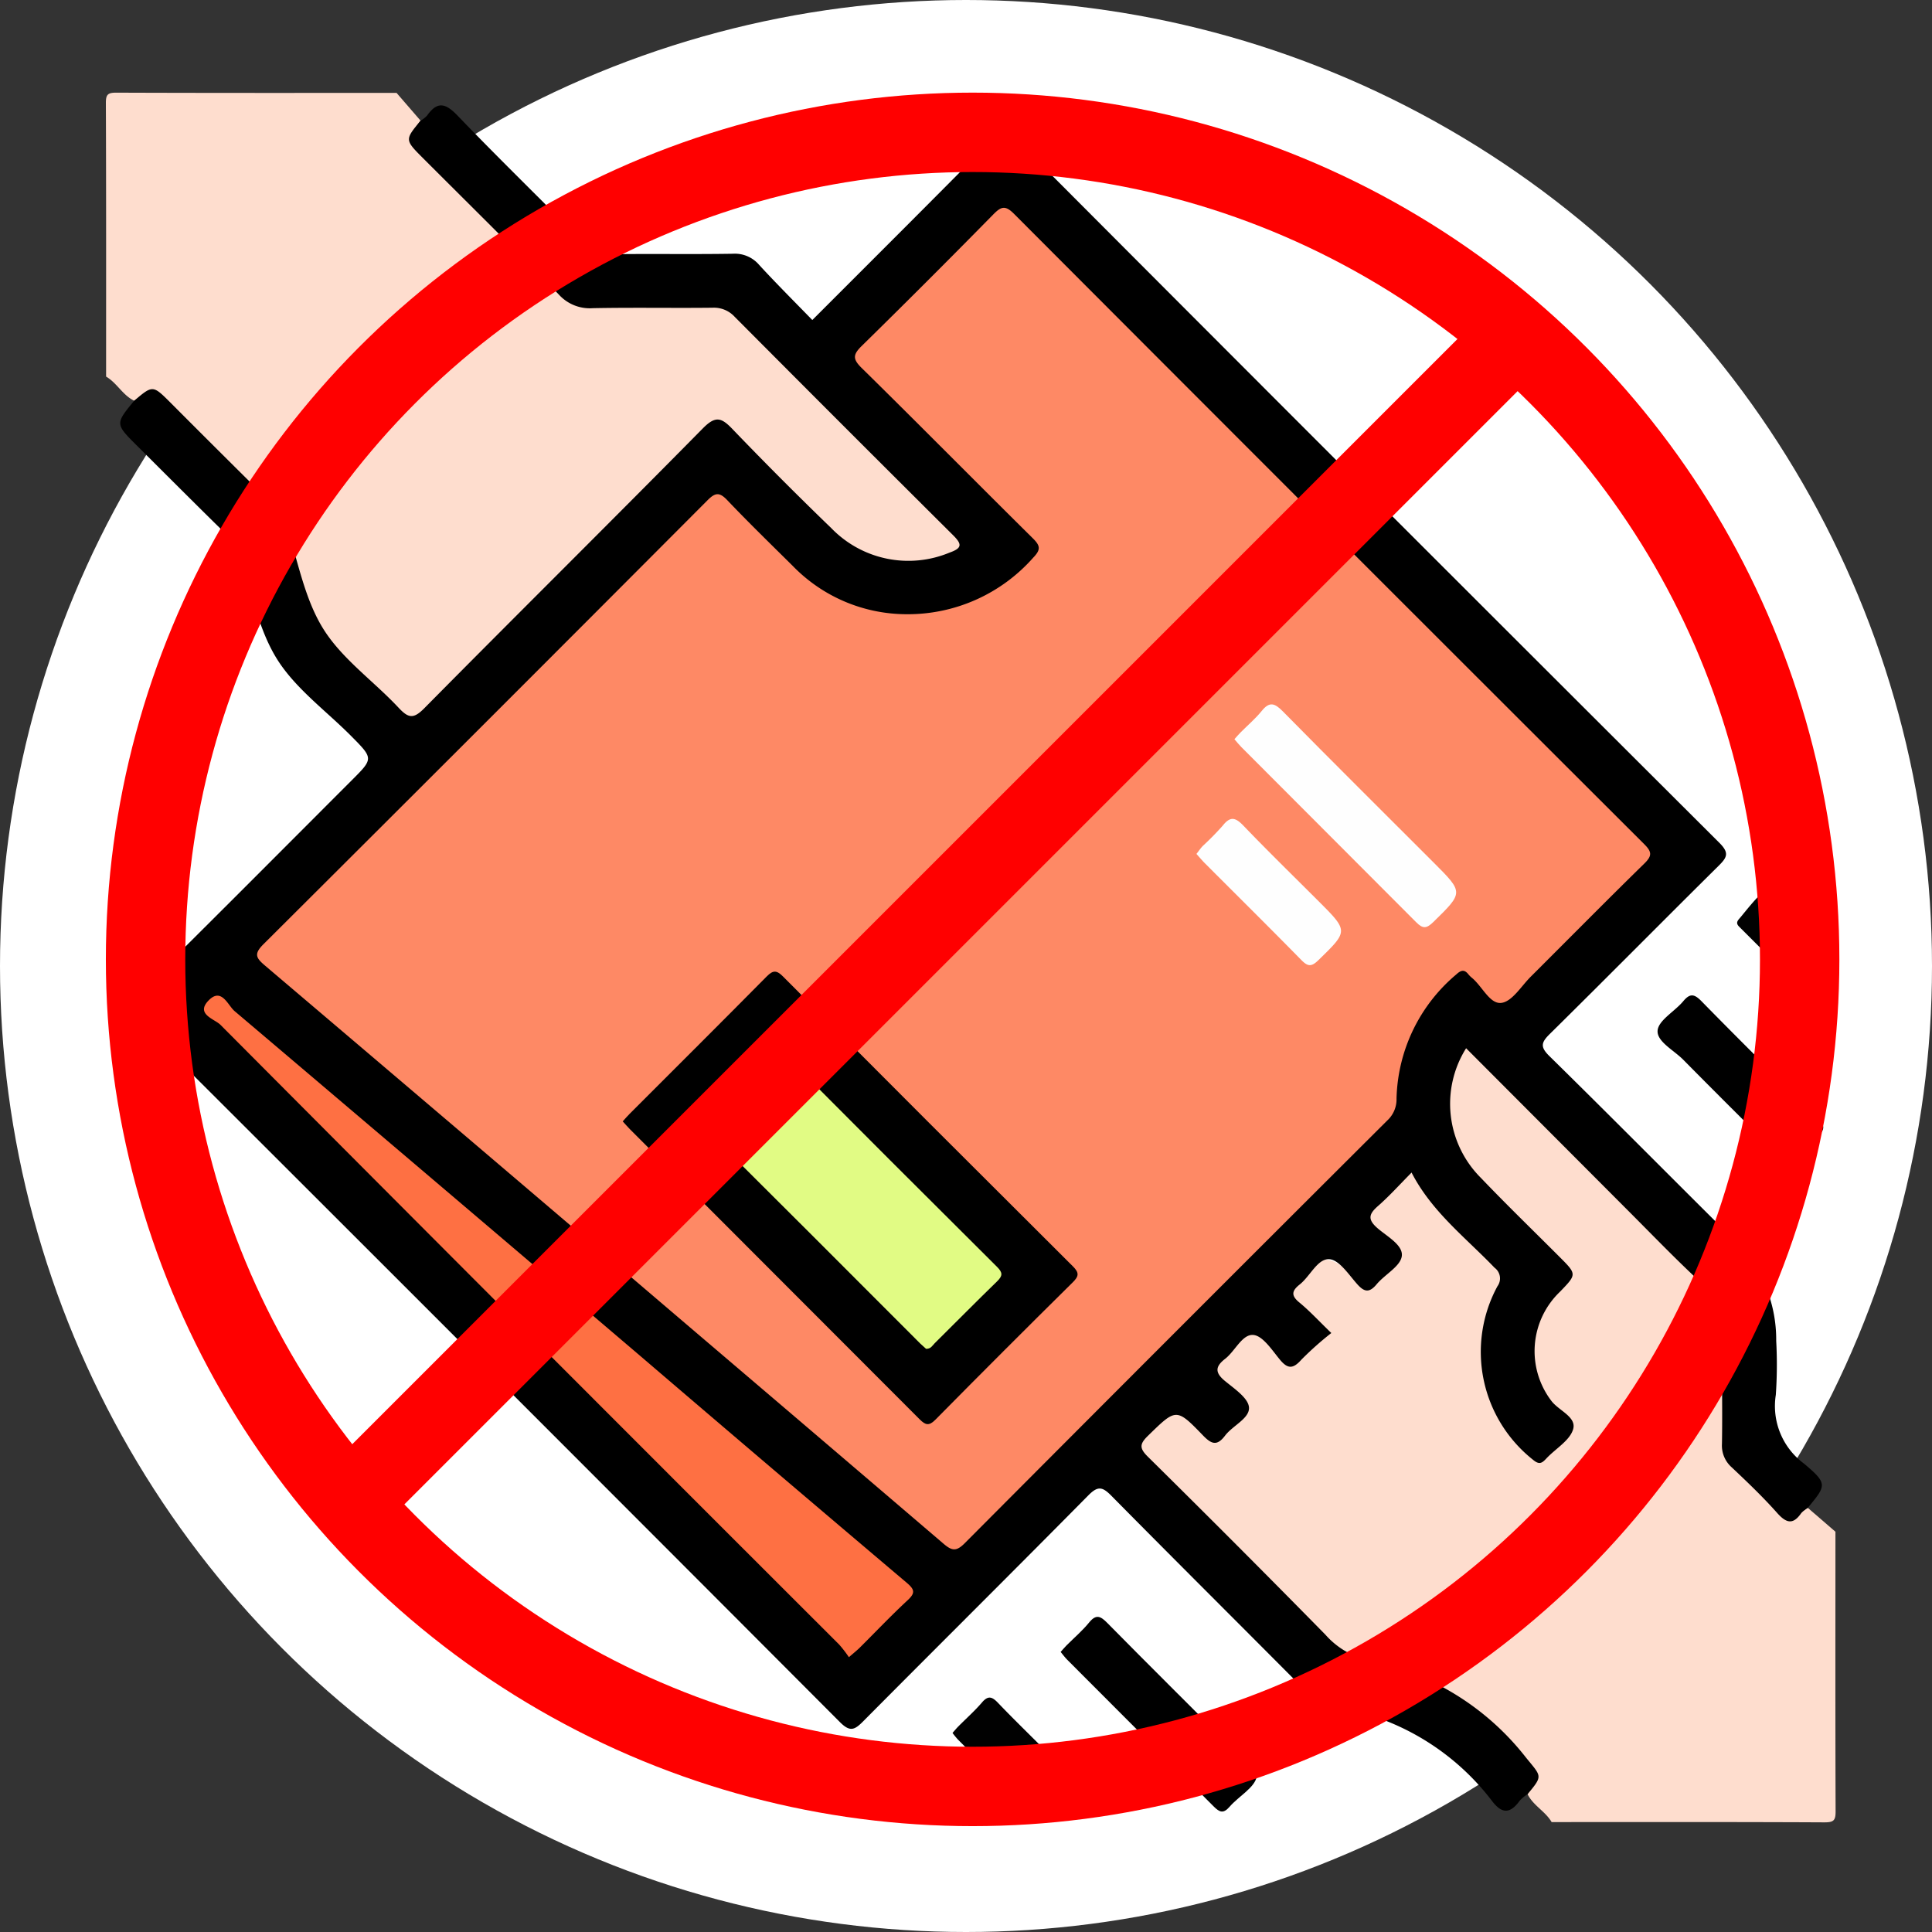 <svg xmlns="http://www.w3.org/2000/svg" width="146" height="146" viewBox="0 0 146 146">
  <rect x="0" y="0" width="146" height="146" fill="#333333" stroke="none"/>
  <g id="Grupo_75206" data-name="Grupo 75206" transform="translate(-985.243 -11226)">
    <circle id="Elipse_4609" data-name="Elipse 4609" cx="73" cy="73" r="73" transform="translate(985.243 11226)" fill="#fff"/>
    <g id="Grupo_74968" data-name="Grupo 74968" transform="translate(993.243 11233)">
      <path id="Trazado_145499" data-name="Trazado 145499" d="M1849.64,1359.429l-2.1-1.814c-1.334,1.092-2.021.03-3-.725a7.916,7.916,0,0,1-3.308-7.948,32.534,32.534,0,0,0,.035-4.589,5.328,5.328,0,0,0-1.618-3.9q-8.385-8.4-16.786-16.782c-1.161-1.158-1.677-1.027-2.18.541a8.49,8.49,0,0,0,2.214,9.034c1.862,1.927,3.787,3.793,5.676,5.693,1.056,1.062,1.051,1.083.048,2.135a6.444,6.444,0,0,0-.039,9.366c.354.375,1.069.732.672,1.346a4.572,4.572,0,0,1-2.012,1.882c-.35.143-.619-.215-.852-.456-3.213-3.322-4.214-7.446-2.283-11.715.665-1.47.625-1.6-.483-2.789-1.822-1.953-4.005-3.577-5.394-5.928-.33-.559-.806-.58-1.281-.154-.823.74-1.6,1.528-2.348,2.342a.982.982,0,0,0,.027,1.476c.17.19.364.361.521.56.41.515,1.3.848,1.127,1.579-.21.877-1.091,1.368-1.753,1.957a.607.607,0,0,1-.82-.044c-.136-.1-.255-.225-.381-.339-2.06-1.878-2.951-1.742-4.564.66a.935.935,0,0,0,.035,1.268c.3.359.641.681.969,1.014,1.131,1.147,1.132,1.146-.021,2.305-1.319,1.327-1.319,1.327-2.658,0-1.445-1.431-1.517-1.432-2.935-.025-1.778,1.765-1.778,1.765-.006,3.585.955.982.956,1.054-.012,2.046-.267.274-.544.539-.816.808a.815.815,0,0,1-1.323-.026c-.177-.184-.362-.359-.544-.539-1.555-1.538-1.627-1.539-3.137-.037-.241.24-.487.476-.719.725-.9.967-.918,1.276.033,2.233q6.929,6.968,13.889,13.9a4.249,4.249,0,0,0,1.73,1.036c2.142.7,4.272,1.444,6.422,2.123a5.484,5.484,0,0,1,2.351,1.459c1.213,1.253,2.406,2.534,3.712,3.685.974.859,1.472,1.679.641,2.872.418.87,1.345,1.3,1.823,2.123,6.872,0,13.743-.014,20.614.02.708,0,.85-.144.846-.849C1849.627,1373.511,1849.64,1366.47,1849.64,1359.429Z" transform="translate(-1718.937 -1250.678)" fill="#feddce"/>
      <path id="Trazado_145500" data-name="Trazado 145500" d="M2079.361,1042.055l-1.816-2.1c-7.062,0-14.123.01-21.185-.017-.638,0-.785.144-.782.782.027,6.892.017,13.783.017,20.675.821.477,1.252,1.407,2.125,1.824,1.2-.825,1.992-.285,2.88.65,2.312,2.435,4.714,4.786,7.113,7.136a5.243,5.243,0,0,1,1.516,2.6c.1.413.268.815.334,1.229.843,5.305,4.514,8.685,8.182,12.072a1.232,1.232,0,0,0,1.907-.005c.308-.293.61-.592.91-.893q10.012-10.011,20.024-20.022c1.2-1.2,1.21-1.2,2.408-.008q3.432,3.422,6.856,6.853a8.846,8.846,0,0,0,9.037,2.337c1.651-.431,1.8-1.052.621-2.237q-7.968-8-15.953-15.976a3.1,3.1,0,0,0-2.377-.989c-2.891.032-5.783-.021-8.673.029a3.145,3.145,0,0,1-2.472-1.039q-4.922-5-9.92-9.922C2079.221,1044.153,2078.251,1043.394,2079.361,1042.055Z" transform="translate(-2055.577 -1039.935)" fill="#feddce"/>
      <path id="Trazado_145501" data-name="Trazado 145501" d="M1823.721,1044.838c-1.2,1.447-1.2,1.447.194,2.842,3.426,3.427,6.878,6.828,10.257,10.3a3.147,3.147,0,0,0,2.561,1.027c3.016-.06,6.035,0,9.053-.035a2.128,2.128,0,0,1,1.672.687q8.229,8.271,16.5,16.5c.695.689.688.982-.258,1.317a8.1,8.1,0,0,1-8.94-1.846q-3.807-3.674-7.474-7.492c-.837-.875-1.283-1.012-2.232-.05-6.983,7.083-14.056,14.076-21.049,21.149-.82.829-1.2.761-1.943-.033-1.885-2.018-4.278-3.688-5.7-5.975s-1.909-5.129-2.766-7.742a3.836,3.836,0,0,0-.99-1.59q-3.9-3.854-7.771-7.738c-1.352-1.349-1.352-1.349-2.76-.155-1.434,1.747-1.436,1.748.216,3.394,2.229,2.221,4.451,4.449,6.7,6.653a4.12,4.12,0,0,1,1.073,1.688c.867,2.612,1.371,5.46,2.782,7.743,1.394,2.255,3.72,3.932,5.636,5.864,1.681,1.695,1.681,1.695.034,3.341-5.441,5.442-10.867,10.9-16.345,16.307-.71.7-.6,1.008.034,1.646q26.636,26.581,53.212,53.223c.76.762,1.106.584,1.75-.064,5.661-5.7,11.368-11.362,17.017-17.078.723-.732,1.069-.649,1.742.033,4.838,4.9,9.726,9.756,14.581,14.643a3.77,3.77,0,0,0,1.694,1.059c.367.1.723.252,1.094.332a18.658,18.658,0,0,1,11.392,7.025c.783,1.034,1.405.94,2.105-.03a2.958,2.958,0,0,1,.583-.48c1.183-1.42,1.057-1.317-.129-2.778a20.1,20.1,0,0,0-11.947-7.35,6.174,6.174,0,0,1-3.2-1.924q-6.661-6.78-13.425-13.457c-.642-.635-.618-.958.012-1.572,2.129-2.076,2.133-2.13,4.16-.031.643.665,1.058.822,1.667.019.579-.764,1.86-1.3,1.81-2.127-.043-.711-1.11-1.422-1.824-2.012-.771-.637-.718-1.094.026-1.671s1.29-1.872,2.124-1.8c.717.06,1.407,1.135,2,1.853.616.752,1.02.708,1.648,0a24.287,24.287,0,0,1,2.248-2c-.944-.911-1.638-1.668-2.423-2.313-.652-.535-.545-.895.038-1.358.789-.628,1.345-1.958,2.23-1.908.741.042,1.467,1.161,2.109,1.884.547.616.923.667,1.472.01.624-.747,1.8-1.353,1.9-2.129.108-.833-1.117-1.483-1.838-2.109-.771-.67-.646-1.075.042-1.677.86-.753,1.628-1.612,2.534-2.525,1.525,2.965,4.086,4.911,6.271,7.191a1,1,0,0,1,.219,1.4,10.4,10.4,0,0,0,2.68,13.107c.466.394.671.281,1.008-.083.693-.748,1.784-1.36,2.033-2.224.269-.937-1.105-1.4-1.661-2.158a6.206,6.206,0,0,1,.677-8.238c1.265-1.311,1.265-1.311-.045-2.623-1.983-1.986-4-3.937-5.94-5.967a7.9,7.9,0,0,1-1.12-9.8q6.191,6.206,12.351,12.381c1.592,1.595,3.159,3.218,4.795,4.767a6.817,6.817,0,0,1,2.215,5.35c-.045,2.466.017,4.933-.027,7.4a2.187,2.187,0,0,0,.746,1.779c1.174,1.109,2.348,2.228,3.419,3.434.688.774,1.2.927,1.828.018a2.2,2.2,0,0,1,.485-.389c1.424-1.714,1.523-1.831-.279-3.353a5.4,5.4,0,0,1-2.129-5.192,33.132,33.132,0,0,0,.03-4.08,10.533,10.533,0,0,0-3.295-7.747c-4.621-4.583-9.2-9.211-13.841-13.771-.715-.7-.625-1.033.027-1.677,4.27-4.212,8.485-8.479,12.75-12.7.646-.639.834-.976.065-1.743q-26.658-26.582-53.235-53.244c-.722-.725-1.043-.582-1.67.052-4.482,4.54-9,9.041-13.641,13.684-1.361-1.4-2.716-2.75-4.009-4.155a2.408,2.408,0,0,0-1.987-.854c-3.1.051-6.21-.007-9.315.038a2.381,2.381,0,0,1-1.891-.794c-3.2-3.241-6.464-6.411-9.617-9.692-.913-.949-1.525-1.084-2.3.014A2.225,2.225,0,0,1,1823.721,1044.838Z" transform="translate(-1799.938 -1042.718)"/>
      <path id="Trazado_145502" data-name="Trazado 145502" d="M1968.313,1493.859c.176.211.322.417.5.593q5.534,5.541,11.066,11.084c.444.447.731.565,1.2.025.69-.8,1.938-1.465,2.055-2.311.109-.781-1.229-1.476-1.942-2.194-3.108-3.135-6.25-6.236-9.347-9.381-.521-.529-.85-.69-1.383-.036-.507.622-1.128,1.15-1.7,1.723C1968.615,1493.51,1968.481,1493.672,1968.313,1493.859Z" transform="translate(-1896.161 -1376.024)"/>
      <path id="Trazado_145503" data-name="Trazado 145503" d="M2025.105,1517.785a6.387,6.387,0,0,0,.409.5c1.707,1.714,3.427,3.416,5.123,5.142.367.374.585.415,1.017.032,2.557-2.261,2.57-2.246.206-4.61-1.11-1.111-2.237-2.206-3.321-3.341-.432-.452-.735-.578-1.2-.034-.55.643-1.191,1.209-1.788,1.813C2025.4,1517.437,2025.269,1517.6,2025.105,1517.785Z" transform="translate(-1961.124 -1393.828)" fill="#010101"/>
      <path id="Trazado_145504" data-name="Trazado 145504" d="M1810.788,1319.985c.414-.455.883-1,1.388-1.516,1.259-1.279,1.266-1.272.012-2.525-2.759-2.758-5.534-5.5-8.262-8.287-.546-.558-.87-.617-1.384,0-.647.775-1.88,1.442-1.937,2.223-.06.825,1.233,1.48,1.943,2.2,2.413,2.444,4.85,4.864,7.283,7.288A1.455,1.455,0,0,0,1810.788,1319.985Z" transform="translate(-1683.342 -1238.993)"/>
      <path id="Trazado_145505" data-name="Trazado 145505" d="M1805.206,1282.448c.3-.356.593-.774.95-1.134,1.724-1.744,1.73-1.739-.051-3.515l-.09-.09c-2.473-2.468-2.471-2.466-4.683.241-.193.236-.444.424-.133.735q1.751,1.751,3.507,3.5A2.669,2.669,0,0,0,1805.206,1282.448Z" transform="translate(-1677.777 -1215.662)" fill="#010101"/>
      <path id="Trazado_145506" data-name="Trazado 145506" d="M1900.9,1104.753a12.005,12.005,0,0,1-8.565-3.648c-1.662-1.646-3.34-3.277-4.952-4.971-.578-.607-.894-.59-1.483,0q-16.752,16.808-33.564,33.555c-.746.742-.562,1.042.118,1.619q16.431,13.953,32.827,27.947,9.224,7.858,18.435,15.731c.645.554.976.611,1.616-.032q15.933-16,31.928-31.942a2.169,2.169,0,0,0,.7-1.658,12.639,12.639,0,0,1,4.5-9.366c.345-.32.607-.432.931-.022a1.805,1.805,0,0,0,.271.269c.776.639,1.351,2,2.221,1.89.811-.1,1.5-1.262,2.218-1.979,2.862-2.852,5.7-5.731,8.587-8.553.6-.589.569-.886-.009-1.463q-23.84-23.793-47.629-47.637c-.669-.671-.981-.543-1.57.056q-4.917,5.006-9.925,9.921c-.669.655-.715.987-.016,1.674,4.337,4.263,8.608,8.593,12.932,12.868.575.569.62.86.027,1.474A12.638,12.638,0,0,1,1900.9,1104.753Z" transform="translate(-1840.425 -1065.337)" fill="#fe8965"/>
      <path id="Trazado_145507" data-name="Trazado 145507" d="M2118.805,1357.285c.376-.328.6-.505.808-.708,1.206-1.2,2.377-2.434,3.623-3.59.592-.549.549-.809-.062-1.327q-10.122-8.565-20.193-17.189-15.285-13.022-30.6-26.011c-.505-.427-.978-1.8-1.948-.82-1.041,1.051.436,1.411.884,1.861q23.346,23.453,46.761,46.838A9.218,9.218,0,0,1,2118.805,1357.285Z" transform="translate(-2062.654 -1239.052)" fill="#fe7043"/>
      <path id="Trazado_145508" data-name="Trazado 145508" d="M2021.4,1311.5c.194.212.358.4.537.584q10.952,10.961,21.9,21.928c.448.45.71.517,1.2.023q5.152-5.217,10.369-10.371c.463-.458.506-.72.016-1.207q-10.98-10.933-21.914-21.912c-.47-.472-.744-.486-1.219-.006-3.438,3.475-6.9,6.922-10.359,10.381C2021.747,1311.1,2021.586,1311.292,2021.4,1311.5Z" transform="translate(-1982.341 -1233.757)"/>
      <path id="Trazado_145509" data-name="Trazado 145509" d="M1909.323,1223.688c.187.214.338.409.512.583q6.614,6.619,13.221,13.245c.52.525.791.478,1.3-.016,2.28-2.232,2.3-2.215.034-4.479-3.811-3.811-7.636-7.608-11.418-11.447-.607-.615-1-.751-1.584-.025-.478.591-1.069,1.089-1.606,1.633C1909.628,1223.33,1909.5,1223.493,1909.323,1223.688Z" transform="translate(-1824.038 -1174.826)" fill="#fefefe"/>
      <path id="Trazado_145510" data-name="Trazado 145510" d="M1943.386,1257.6c.234.259.421.487.627.694,2.429,2.434,4.875,4.852,7.283,7.307.481.49.751.568,1.294.038,2.276-2.216,2.3-2.194.021-4.471-1.891-1.891-3.807-3.759-5.659-5.688-.593-.618-.987-.768-1.571-.028a21.376,21.376,0,0,1-1.515,1.544C1943.7,1257.169,1943.559,1257.378,1943.386,1257.6Z" transform="translate(-1860.971 -1200.069)" fill="#fefefe"/>
      <path id="Trazado_145511" data-name="Trazado 145511" d="M2060.945,1345.41c.368.014.484-.254.654-.421,1.573-1.555,3.124-3.132,4.71-4.672.433-.42.441-.662,0-1.1q-8.145-8.1-16.242-16.24c-.43-.432-.676-.452-1.109,0q-2.306,2.384-4.69,4.693c-.44.427-.43.69,0,1.12q8.138,8.1,16.249,16.233C2060.663,1345.162,2060.823,1345.3,2060.945,1345.41Z" transform="translate(-1998.964 -1250.482)" fill="#e1fb84"/>
    </g>
    <g id="Grupo_74969" data-name="Grupo 74969">
      <g id="Grupo_74970" data-name="Grupo 74970" transform="translate(-7)">
        <g id="Elipse_4704" data-name="Elipse 4704" transform="translate(1000.243 11233)" fill="none" stroke="red" stroke-width="6">
          <circle cx="65.5" cy="65.5" r="65.5" stroke="none"/>
          <circle cx="65.5" cy="65.5" r="62.5" fill="none"/>
        </g>
        <line id="Línea_203" data-name="Línea 203" x1="89" y2="89" transform="translate(1018.743 11250.5)" fill="none" stroke="red" stroke-width="6"/>
      </g>
    </g>
  </g>
</svg>
